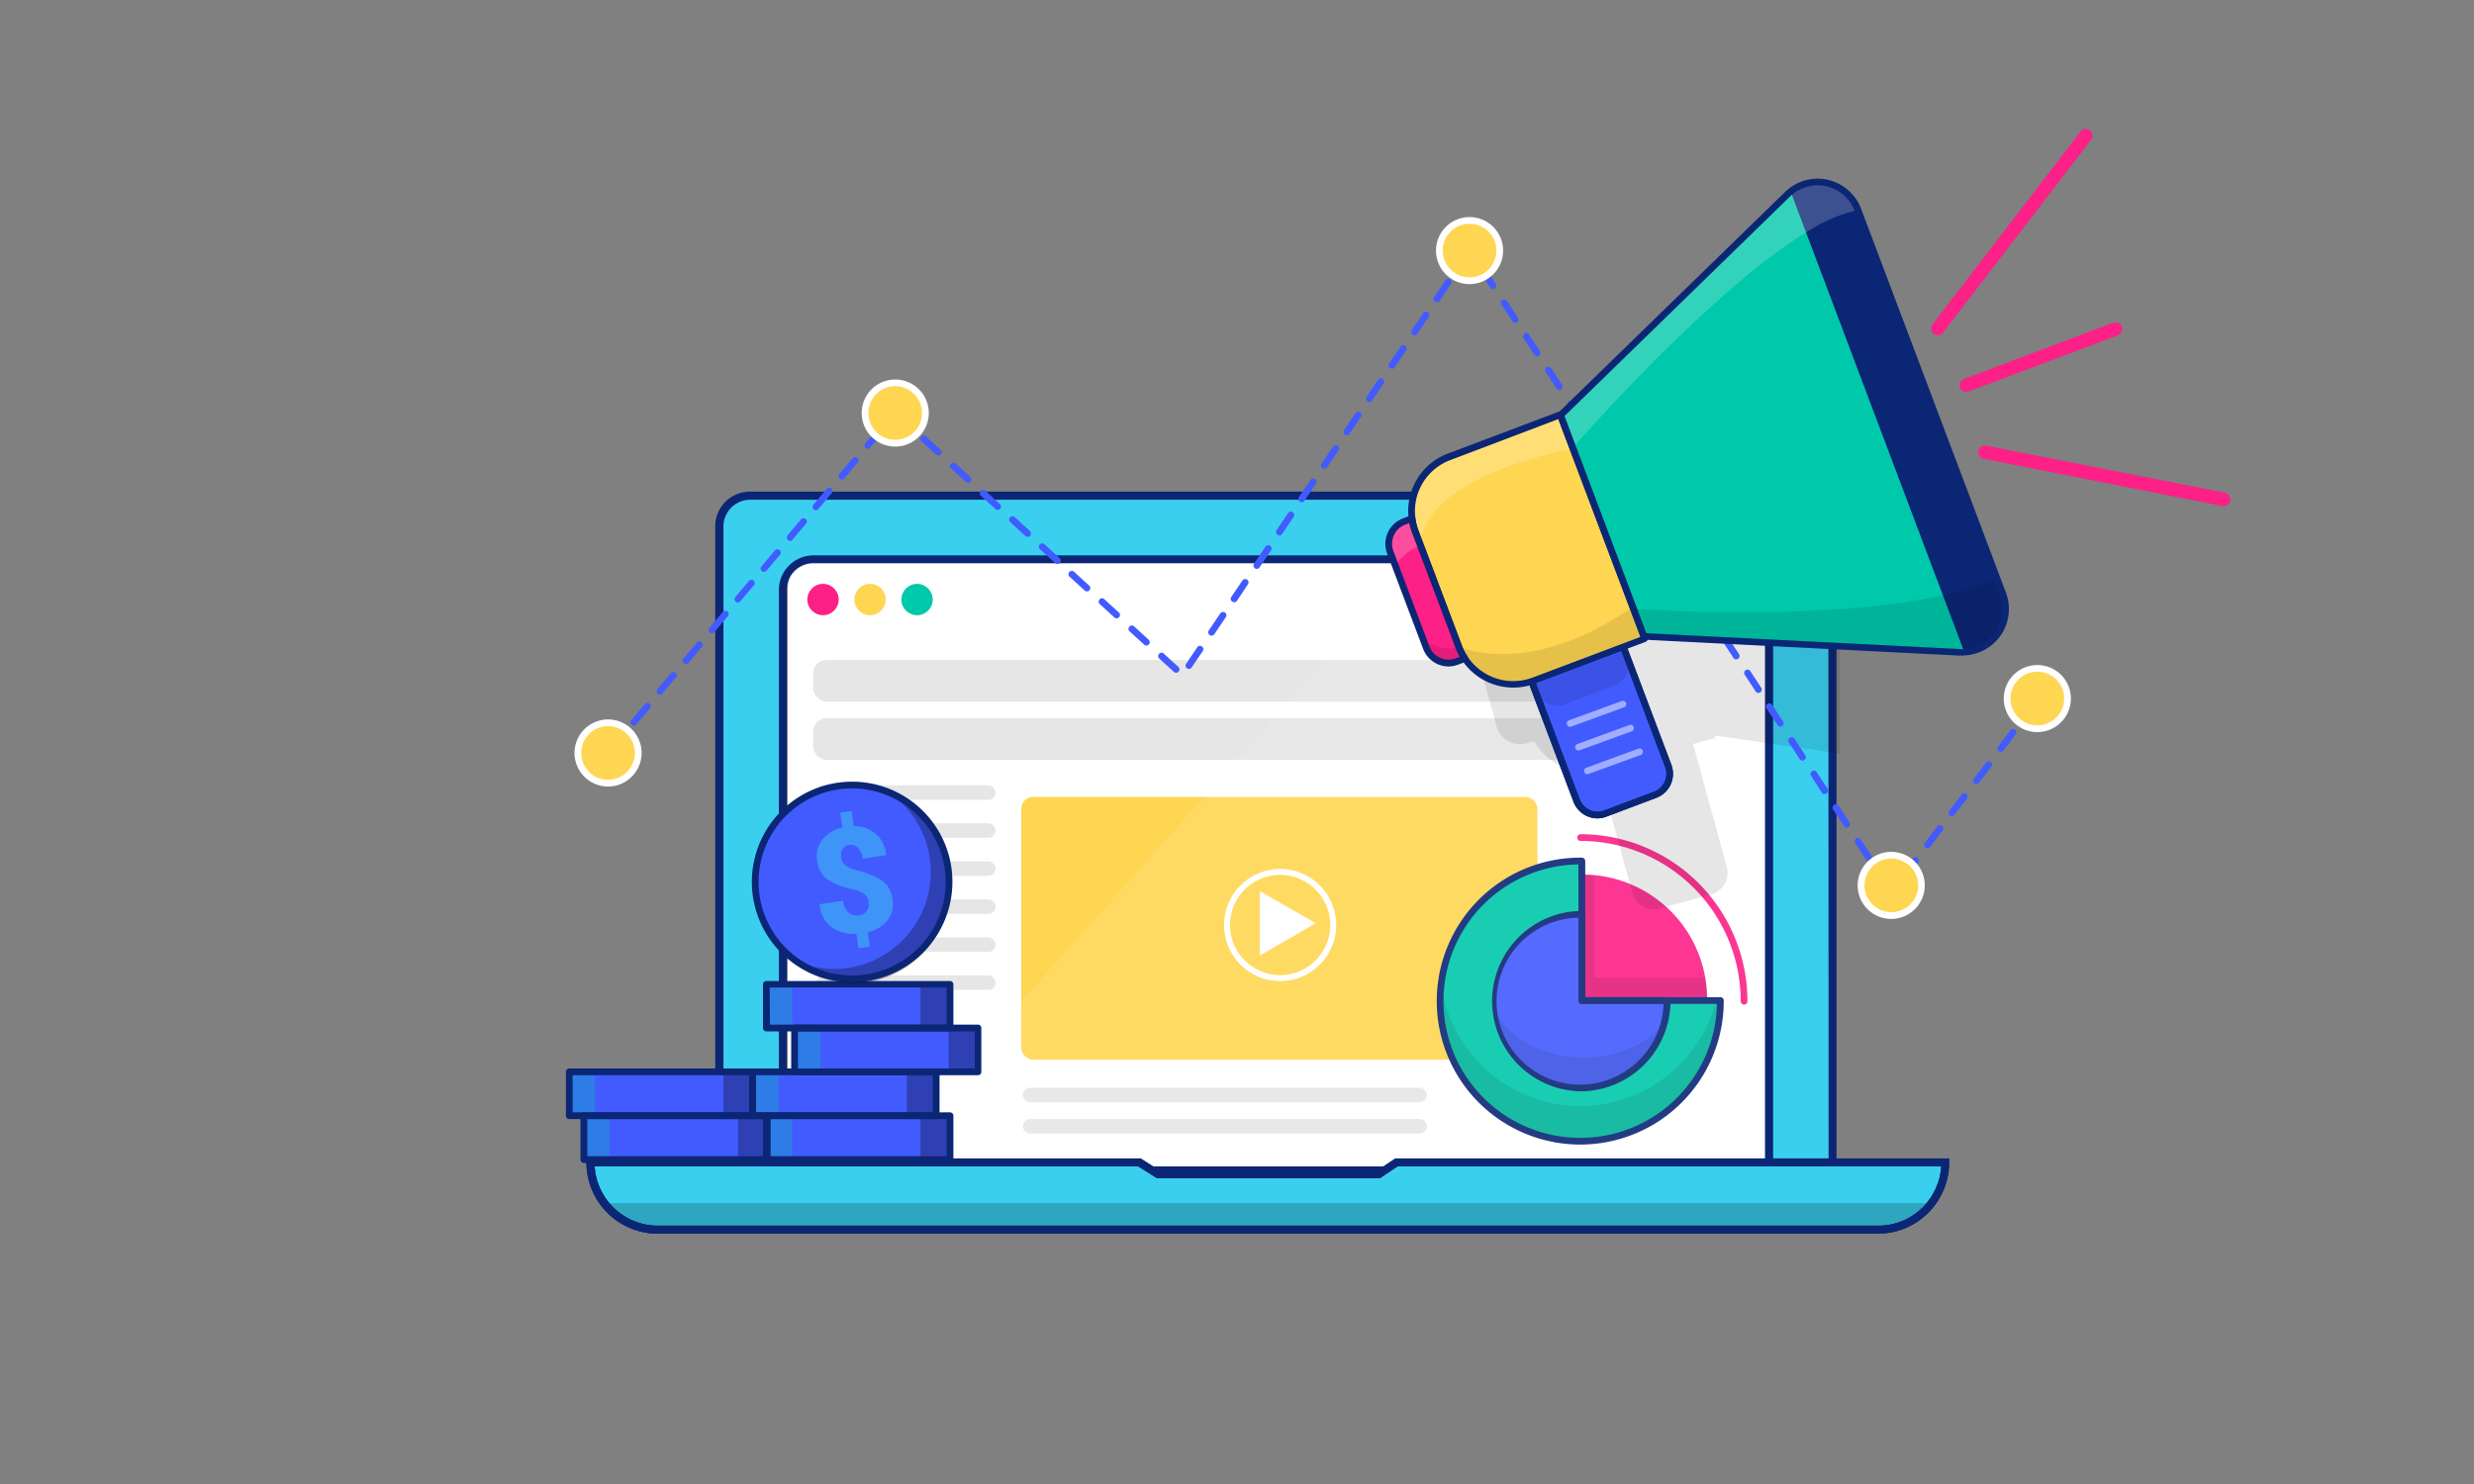 <svg xmlns="http://www.w3.org/2000/svg" viewBox="0 0 500 300"><rect x="0" y="0" width="500" height="300" fill="#808080" stroke="none"/><defs><style>.cls-1{fill:#fff;}.cls-2{fill:#00c8aa;}.cls-3{fill:#ffd652;}.cls-4{fill:#fd2087;}.cls-5{opacity:0.1;}.cls-6{fill:#425bff;}.cls-7{fill:#0b2674;}.cls-8{fill:#3acfef;}.cls-9{opacity:0.2;}.cls-10{opacity:0.3;}.cls-11{opacity:0.5;}</style></defs><title>screens for translators</title><g id="Layer_15" data-name="Layer 15"><rect class="cls-1" x="159.2" y="113.28" width="198.72" height="129.93" rx="5.42" ry="5.42"/><rect class="cls-1" x="163.39" y="130.71" width="190.33" height="107.75" rx="2.71" ry="2.71"/><circle class="cls-2" cx="185.34" cy="121.2" r="3.17"/><circle class="cls-3" cx="175.84" cy="121.2" r="3.17"/><circle class="cls-4" cx="166.33" cy="121.2" r="3.17"/><g class="cls-5"><rect x="164.33" y="145.19" width="152.51" height="8.42" rx="2.71" ry="2.71"/></g><g class="cls-5"><rect x="164.33" y="133.43" width="152.51" height="8.42" rx="2.71" ry="2.71"/></g><g class="cls-5"><rect x="165.01" y="158.76" width="36.2" height="2.93" rx="1.46" ry="1.46"/></g><g class="cls-5"><rect x="165.01" y="166.44" width="36.2" height="2.93" rx="1.46" ry="1.46"/></g><g class="cls-5"><rect x="165.01" y="174.13" width="36.2" height="2.93" rx="1.46" ry="1.46"/></g><g class="cls-5"><rect x="165.01" y="181.81" width="36.2" height="2.93" rx="1.46" ry="1.46"/></g><g class="cls-5"><rect x="165.01" y="189.5" width="36.2" height="2.93" rx="1.46" ry="1.46"/></g><g class="cls-5"><rect x="165.01" y="197.18" width="36.2" height="2.93" rx="1.46" ry="1.46"/></g><g class="cls-5"><rect x="206.7" y="219.89" width="81.69" height="2.93" rx="1.46" ry="1.46"/></g><g class="cls-5"><rect x="206.7" y="226.22" width="81.69" height="2.93" rx="1.46" ry="1.46"/></g><rect class="cls-3" x="206.4" y="161.1" width="104.32" height="53.14" rx="2.39" ry="2.39"/><polygon class="cls-1" points="267.1 186.66 254.02 179.11 254.02 194.21 267.1 186.66"/><path class="cls-3" d="M253.42,195.25V178.07l14.88,8.59Zm1.2-15.1v13l11.29-6.52Z"/><path class="cls-1" d="M258.72,198.33A11.33,11.33,0,1,1,270.05,187,11.34,11.34,0,0,1,258.72,198.33Zm0-21.47A10.13,10.13,0,1,0,268.85,187,10.15,10.15,0,0,0,258.72,176.86Z"/><path class="cls-4" d="M345,202a25.16,25.16,0,0,1-14.24,22.67h0a25.18,25.18,0,1,1-10.92-47.87,24,24,0,0,1,2.43.12,25.17,25.17,0,0,1,22.36,20.71A24.29,24.29,0,0,1,345,202Z"/><g class="cls-5"><path d="M345,202a25.16,25.16,0,0,1-14.24,22.67h0a27.91,27.91,0,0,1-8.81,1.41A28.3,28.3,0,0,1,295.15,207a25.16,25.16,0,0,1,24.67-30.16,24,24,0,0,1,2.43.12v20.71h22.36A24.29,24.29,0,0,1,345,202Z"/></g><path class="cls-4" d="M352.48,203.09a.68.68,0,0,1-.68-.68A32.4,32.4,0,0,0,319.44,170a.68.68,0,0,1,0-1.36,33.76,33.76,0,0,1,33.72,33.72A.68.68,0,0,1,352.48,203.09Z"/><path class="cls-2" d="M347.69,202.26v.12a28.32,28.32,0,1,1-28.32-28.32h.33v28.19Z"/><path class="cls-6" d="M336.93,202.26v.12a17.56,17.56,0,1,1-17.56-17.56h.33v17.43Z"/><g class="cls-5"><path d="M336.39,206.74a17.56,17.56,0,0,1-34.5-2.83c2.71,5.75,9.82,9.85,18.16,9.85C326.94,213.75,333,211,336.39,206.74Z"/></g><path class="cls-7" d="M319.37,220.62a18.24,18.24,0,0,1,0-36.47h.37a.68.68,0,0,1,.64.68v16.75h16.55a.68.68,0,0,1,.68.68v.12A18.26,18.26,0,0,1,319.37,220.62ZM319,185.51a16.88,16.88,0,1,0,17.21,17.43H319.7a.68.68,0,0,1-.68-.68Z"/><g class="cls-5"><path d="M347.7,202.27v.12a28.32,28.32,0,0,1-56.65,0,28,28,0,0,1,.23-3.55,28.32,28.32,0,0,0,55.53,3.43Z"/></g><path class="cls-7" d="M319.37,231.38a29,29,0,0,1,0-58h.37a.68.68,0,0,1,.64.68v27.52h27.31a.68.68,0,0,1,.68.68v.12A29,29,0,0,1,319.37,231.38ZM319,174.75a27.64,27.64,0,1,0,28,28.2H319.7a.68.68,0,0,1-.68-.68Z"/><g class="cls-5"><polygon class="cls-1" points="173.35 239.43 363.13 241.73 363.13 104.07 293.88 104.63 173.35 239.43"/></g><path class="cls-8" d="M370.36,106.39v129a6.2,6.2,0,0,1-6.2,6.2h-.46a6.2,6.2,0,0,1-6.2-6.2V119.25a6.2,6.2,0,0,0-6.2-6.2H164.41a6.2,6.2,0,0,0-6.2,6.2V235.43a6.2,6.2,0,0,1-6.2,6.2h-.46a6.2,6.2,0,0,1-6.2-6.2v-129a6.2,6.2,0,0,1,6.2-6.2H364.17A6.2,6.2,0,0,1,370.36,106.39Z"/><path class="cls-7" d="M358.31,235.42V119.25a6.32,6.32,0,0,0-.21-1.65,4.6,4.6,0,0,0-.29-.93h0a7.79,7.79,0,0,0-.49-1,6.88,6.88,0,0,0-1.48-1.74h0a7,7,0,0,0-4.51-1.66H164.41a7,7,0,0,0-7,7V235.42a2.06,2.06,0,0,1,0,.37H159a2.12,2.12,0,0,0,0-.37V119.25a5,5,0,0,1,.17-1.34,5.38,5.38,0,0,1,5.22-4.05H351.31a5.38,5.38,0,0,1,4.74,2.83,4.93,4.93,0,0,1,.32.69,5.36,5.36,0,0,1,.34,1.88V235h.81v.43a2.06,2.06,0,0,0,0,.37h.8A2.06,2.06,0,0,1,358.31,235.42Zm12.63-130.77a7,7,0,0,0-6.77-5.26H151.55a7,7,0,0,0-7,7v129a2.12,2.12,0,0,0,0,.37,7,7,0,0,0,7,6.64H152a7,7,0,0,0,7-6.64,2.12,2.12,0,0,0,0-.37V119.25a5,5,0,0,1,.17-1.34,5.38,5.38,0,0,1,5.22-4.05H351.31a5.38,5.38,0,0,1,4.74,2.83,4.93,4.93,0,0,1,.32.69,5.36,5.36,0,0,1,.34,1.88V235.42a2.14,2.14,0,0,0,0,.37,6.76,6.76,0,0,0,1.17,3.52h0a7,7,0,0,0,2.7,2.37,6.81,6.81,0,0,0,3.11.74h.47a7,7,0,0,0,7-6.64,2.12,2.12,0,0,0,0-.37v-129A6.52,6.52,0,0,0,370.94,104.65Zm-1.38,130.77a2.06,2.06,0,0,1,0,.37,5.39,5.39,0,0,1-5.37,5h-.47a4.83,4.83,0,0,1-.57,0,5.38,5.38,0,0,1-4.8-5,2.06,2.06,0,0,1,0-.37V119.25a6.32,6.32,0,0,0-.21-1.65,4.6,4.6,0,0,0-.29-.93h0a7.79,7.79,0,0,0-.49-1,6.88,6.88,0,0,0-1.48-1.74h0a7,7,0,0,0-4.51-1.66H164.41a7,7,0,0,0-7,7V235.42a2.06,2.06,0,0,1,0,.37,5.38,5.38,0,0,1-5.37,5h-.46a5.39,5.39,0,0,1-5.37-5,2.06,2.06,0,0,1,0-.37v-129a5.41,5.41,0,0,1,5.39-5.39H364.17a5.38,5.38,0,0,1,5.35,4.8,3.51,3.51,0,0,1,0,.59Zm-11.26,0V119.25a6.32,6.32,0,0,0-.21-1.65,4.6,4.6,0,0,0-.29-.93h0a7.79,7.79,0,0,0-.49-1,6.88,6.88,0,0,0-1.48-1.74h0a7,7,0,0,0-4.51-1.66H164.41a7,7,0,0,0-7,7V235.42a2.06,2.06,0,0,1,0,.37H159a2.12,2.12,0,0,0,0-.37V119.25a5,5,0,0,1,.17-1.34,5.38,5.38,0,0,1,5.22-4.05H351.31a5.38,5.38,0,0,1,4.74,2.83,4.93,4.93,0,0,1,.32.69,5.36,5.36,0,0,1,.34,1.88V235h.81v.43a2.06,2.06,0,0,0,0,.37h.8A2.06,2.06,0,0,1,358.31,235.42Z"/><rect class="cls-7" x="193.84" y="235.8" width="112.11" height="7.97"/><path class="cls-8" d="M379.54,248.6H132.94A13.61,13.61,0,0,1,119.34,235H230.29l3.77,2.38h44.58L282.2,235H393.14A13.61,13.61,0,0,1,379.54,248.6Z"/><path class="cls-7" d="M357.51,235.42V235h-.81v-.81h-3V235H282.2l-1.2.8-2.37,1.57H234.05l-2.5-1.57-1.27-.8H159v.43a2.12,2.12,0,0,1,0,.37h71.06l3.77,2.38h45.05l3.57-2.38h75.09A2.06,2.06,0,0,1,357.51,235.42ZM282,234.19l-2.4,1.61-1.16.78H234.28l-1.22-.78-2.54-1.61h-112V235a14.42,14.42,0,0,0,14.41,14.4h246.6a14.42,14.42,0,0,0,14.4-14.4v-.81Zm107.4,9a12.76,12.76,0,0,1-9.8,4.59H132.95a12.82,12.82,0,0,1-12.77-12H230.06l3.77,2.38h45.05l3.57-2.38H392.32A12.77,12.77,0,0,1,389.35,243.21Zm-31.84-7.79V235h-.81v-.81h-3V235H282.2l-1.2.8-2.37,1.57H234.05l-2.5-1.57-1.27-.8H159v.43a2.12,2.12,0,0,1,0,.37h71.06l3.77,2.38h45.05l3.57-2.38h75.09A2.06,2.06,0,0,1,357.51,235.42Z"/><g class="cls-9"><path d="M391.32,243.21c-.59,0-1.3.29-2.15,1.64-2.45,3.93-5.85,3.48-9.58,3.48H133.82c-5,0-9.41,0-11.75-5.13Z"/></g><path class="cls-7" d="M357.51,235.42V235h-.81v-.81h-3V235H282.2l-1.2.8-2.37,1.57H234.05l-2.5-1.57-1.27-.8H159v.43a2.12,2.12,0,0,1,0,.37h71.06l3.77,2.38h45.05l3.57-2.38h75.09A2.06,2.06,0,0,1,357.51,235.42ZM282,234.19l-2.4,1.61-1.16.78H234.28l-1.22-.78-2.54-1.61h-112V235a14.42,14.42,0,0,0,14.41,14.4h246.6a14.42,14.42,0,0,0,14.4-14.4v-.81Zm107.4,9a12.76,12.76,0,0,1-9.8,4.59H132.95a12.82,12.82,0,0,1-12.77-12H230.06l3.77,2.38h45.05l3.57-2.38H392.32A12.77,12.77,0,0,1,389.35,243.21Zm-31.84-7.79V235h-.81v-.81h-3V235H282.2l-1.2.8-2.37,1.57H234.05l-2.5-1.57-1.27-.8H159v.43a2.12,2.12,0,0,1,0,.37h71.06l3.77,2.38h45.05l3.57-2.38h75.09A2.06,2.06,0,0,1,357.51,235.42Z"/><g class="cls-5"><path d="M371.86,74.33v78l-1-.14-1-.15-8-1.15-6-.85-.49-.08-.5-.07-1-.15-3.7-.53-3.68-.53.14.5-4.46,1.23.58,2.12L349,175.24a4.53,4.53,0,0,1-3.16,5.56l-10.39,2.86a4.54,4.54,0,0,1-5.55-3.16l-.05-.19-1.08-3.93-1.89-6.89-1.08-3.95-1.9-6.89-.24-.88-.58-2.13a11.77,11.77,0,0,1-13-5.8l-1.64.45a4.84,4.84,0,0,1-5.59-2.45,4.23,4.23,0,0,1-.37-.92l-.38-1.41-.43-1.6-1.9-6.89-1.08-3.93-.91-3.31-.75-2.71a4,4,0,0,1-.15-.87,4.82,4.82,0,0,1,3.53-5.07l1.65-.46a11.75,11.75,0,0,1,8.63-11.76l15.84-4.35,7.3-2,0,.11,3.74-3,11.19-9,4.29-3.47.79-.64.79-.64.11-.08L361.88,80l7.93-6.41.91-.73.85-.69A8.1,8.1,0,0,1,371.86,74.33Z"/></g><rect class="cls-6" x="154.88" y="198.95" width="37.07" height="8.87"/><g class="cls-10"><rect class="cls-2" x="154.88" y="198.95" width="5.22" height="8.87"/></g><g class="cls-10"><rect x="186.03" y="198.95" width="5.92" height="8.87"/></g><rect class="cls-6" x="160.58" y="207.82" width="37.07" height="8.87"/><g class="cls-10"><rect class="cls-2" x="160.58" y="207.82" width="5.22" height="8.87"/></g><g class="cls-10"><rect x="191.73" y="207.82" width="5.92" height="8.87"/></g><rect class="cls-6" x="152.13" y="216.69" width="37.07" height="8.87"/><g class="cls-10"><rect class="cls-2" x="152.13" y="216.69" width="5.22" height="8.87"/></g><g class="cls-10"><rect x="183.27" y="216.69" width="5.92" height="8.87"/></g><rect class="cls-6" x="154.88" y="225.55" width="37.07" height="8.87"/><g class="cls-10"><rect class="cls-2" x="154.88" y="225.55" width="5.22" height="8.87"/></g><g class="cls-10"><rect x="186.03" y="225.55" width="5.92" height="8.87"/></g><rect class="cls-6" x="118.01" y="225.55" width="37.07" height="8.87"/><g class="cls-10"><rect class="cls-2" x="118.01" y="225.55" width="5.22" height="8.87"/></g><g class="cls-10"><rect x="149.16" y="225.55" width="5.92" height="8.87"/></g><rect class="cls-6" x="115.05" y="216.69" width="37.07" height="8.87"/><g class="cls-10"><rect class="cls-2" x="115.05" y="216.69" width="5.22" height="8.87"/></g><g class="cls-10"><rect x="146.2" y="216.69" width="5.92" height="8.87"/></g><path class="cls-7" d="M192,208.5H154.88a.68.68,0,0,1-.68-.68V199a.68.68,0,0,1,.68-.68H192a.68.68,0,0,1,.68.68v8.87A.68.68,0,0,1,192,208.5Zm-36.4-1.36h35.72v-7.51H155.56Z"/><path class="cls-7" d="M197.65,217.36H160.58a.68.68,0,0,1-.68-.68v-8.87a.68.68,0,0,1,.68-.68h37.07a.68.68,0,0,1,.68.68v8.87A.68.68,0,0,1,197.65,217.36ZM161.26,216H197V208.5H161.26Z"/><path class="cls-7" d="M189.2,226.23H152.13a.68.68,0,0,1-.68-.68v-8.87a.68.68,0,0,1,.68-.68H189.2a.68.68,0,0,1,.68.68v8.87A.68.68,0,0,1,189.2,226.23Zm-36.4-1.36h35.72v-7.51H152.8Z"/><path class="cls-7" d="M192,235.1H154.88a.68.68,0,0,1-.68-.68v-8.87a.68.68,0,0,1,.68-.68H192a.68.68,0,0,1,.68.68v8.87A.68.68,0,0,1,192,235.1Zm-36.4-1.36h35.72v-7.51H155.56Z"/><path class="cls-7" d="M155.09,235.1H118a.68.68,0,0,1-.68-.68v-8.87a.68.68,0,0,1,.68-.68h37.07a.68.68,0,0,1,.68.68v8.87A.68.68,0,0,1,155.09,235.1Zm-36.4-1.36h35.72v-7.51H118.69Z"/><path class="cls-7" d="M152.13,226.23H115.05a.68.68,0,0,1-.68-.68v-8.87a.68.68,0,0,1,.68-.68h37.07a.68.68,0,0,1,.68.68v8.87A.68.68,0,0,1,152.13,226.23Zm-36.4-1.36h35.72v-7.51H115.73Z"/><circle class="cls-6" cx="172.23" cy="178.29" r="19.59" transform="translate(-24.27 27.16) rotate(-8.43)"/><g class="cls-10"><path d="M191.72,176.24a19.59,19.59,0,0,1-33,17A19.58,19.58,0,0,0,181.91,162,19.54,19.54,0,0,1,191.72,176.24Z"/></g><path class="cls-7" d="M172.18,198.56a20.27,20.27,0,1,1,20.09-23.24h0a20.29,20.29,0,0,1-17.08,23A20.59,20.59,0,0,1,172.18,198.56Zm.06-39.18a18.91,18.91,0,1,0,18.69,16.14A19,19,0,0,0,172.24,159.38Z"/><g class="cls-11"><path class="cls-8" d="M175.58,182.48a2.61,2.61,0,0,0-.81-1.68,5.57,5.57,0,0,0-2.12-.94,17.12,17.12,0,0,1-5.33-2,5.24,5.24,0,0,1-2.15-3.84,5.36,5.36,0,0,1,1-4.24,7.12,7.12,0,0,1,4.09-2.48l-.45-3,2.28-.34.46,3.08a6.22,6.22,0,0,1,6.53,5.76l0,.08-4.75.7a3.79,3.79,0,0,0-.95-2.24,2,2,0,0,0-1.72-.53,1.8,1.8,0,0,0-1.41.85,2.58,2.58,0,0,0-.25,1.68,2.42,2.42,0,0,0,.76,1.53,5.61,5.61,0,0,0,2.14,1,18.18,18.18,0,0,1,5.31,2.11,5.22,5.22,0,0,1,2.16,3.81,5.39,5.39,0,0,1-1,4.25,7,7,0,0,1-4,2.42l.43,2.88-2.28.34-.43-2.9a7.87,7.87,0,0,1-4.91-1.26,6.2,6.2,0,0,1-2.51-4.64l0-.09,4.72-.7a3.58,3.58,0,0,0,1.15,2.45,2.73,2.73,0,0,0,2.12.48,2,2,0,0,0,1.47-.83A2.33,2.33,0,0,0,175.58,182.48Z"/></g><path class="cls-6" d="M382.17,180.91a.68.68,0,0,1-.57-.31l-2.23-3.4a.68.68,0,1,1,1.13-.75l2.23,3.4a.68.68,0,0,1-.57,1.05Zm2.46-3a.68.68,0,0,1-.54-1.09l2.47-3.24a.68.68,0,1,1,1.08.82l-2.47,3.24A.68.68,0,0,1,384.63,177.91Zm-6.92-3.8a.68.68,0,0,1-.57-.31l-2.23-3.4a.68.68,0,0,1,1.13-.75l2.23,3.4a.68.68,0,0,1-.57,1.05Zm11.86-2.67a.68.68,0,0,1-.54-1.09l2.47-3.24a.68.68,0,1,1,1.08.82l-2.47,3.24A.68.68,0,0,1,389.56,171.44Zm-16.32-4.13a.68.68,0,0,1-.57-.31l-2.23-3.4a.68.68,0,0,1,1.13-.75l2.23,3.4a.68.68,0,0,1-.57,1.05ZM394.49,165a.68.68,0,0,1-.54-1.09l2.47-3.24a.68.68,0,1,1,1.08.82L395,164.7A.68.68,0,0,1,394.49,165Zm-25.73-4.46a.68.68,0,0,1-.57-.31L366,156.8a.68.68,0,0,1,1.13-.75l2.23,3.4a.68.68,0,0,1-.57,1.05Zm30.66-2a.68.68,0,0,1-.54-1.09l2.47-3.24a.68.68,0,1,1,1.08.82L400,158.22A.68.68,0,0,1,399.42,158.49Zm-35.12-4.78a.68.68,0,0,1-.57-.31l-2.23-3.4a.68.68,0,0,1,1.13-.75l2.23,3.4a.68.68,0,0,1-.57,1.05Zm-241.4-.82a.68.68,0,0,1-.52-1.12l2.63-3.11a.68.68,0,1,1,1,.88l-2.62,3.11A.68.68,0,0,1,122.89,152.89ZM404.35,152a.68.68,0,0,1-.54-1.09l2.47-3.24a.68.68,0,1,1,1.08.82l-2.47,3.24A.68.68,0,0,1,404.35,152Zm-44.53-5.11a.68.68,0,0,1-.57-.31L357,143.2a.68.68,0,0,1,1.13-.75l2.23,3.4a.68.68,0,0,1-.57,1.05Zm-231.68-.23a.68.68,0,0,1-.52-1.12l2.62-3.11a.68.68,0,1,1,1,.88l-2.62,3.11A.68.68,0,0,1,128.14,146.67Zm281.14-1.13a.68.68,0,0,1-.54-1.09l2.47-3.24a.68.68,0,1,1,1.08.82l-2.47,3.24A.68.68,0,0,1,409.28,145.55Zm-275.89-5.09a.68.68,0,0,1-.52-1.12l2.63-3.11a.68.68,0,1,1,1,.88l-2.63,3.11A.68.68,0,0,1,133.39,140.46Zm222-.35a.68.68,0,0,1-.57-.31l-2.23-3.4a.68.68,0,0,1,1.13-.75l2.23,3.4a.68.68,0,0,1-.57,1.05ZM237.7,136a.67.67,0,0,1-.46-.18l-3-2.74a.68.68,0,0,1,.91-1l3,2.74a.68.68,0,0,1-.46,1.18Zm2.59-.77a.68.68,0,0,1-.56-1.06L242,130.8a.68.68,0,0,1,1.12.76l-2.28,3.37A.68.68,0,0,1,240.28,135.23Zm-101.64-1a.68.68,0,0,1-.52-1.12l2.63-3.11a.68.68,0,1,1,1,.88L139.16,134A.68.68,0,0,1,138.64,134.24Zm212.25-.93a.68.68,0,0,1-.57-.31l-2.23-3.4a.68.68,0,1,1,1.13-.75l2.23,3.4a.68.68,0,0,1-.57,1.05Zm-119.2-2.8a.68.68,0,0,1-.46-.18l-3-2.74a.68.68,0,0,1,.91-1l3,2.74a.68.68,0,0,1-.46,1.18Zm13.16-2a.68.68,0,0,1-.56-1.06l2.28-3.37a.68.68,0,1,1,1.12.76l-2.28,3.37A.68.68,0,0,1,244.84,128.49ZM143.89,128a.68.68,0,0,1-.52-1.12L146,123.8a.68.68,0,1,1,1,.88l-2.62,3.11A.68.68,0,0,1,143.89,128Zm202.53-1.52a.68.68,0,0,1-.57-.31l-2.23-3.4a.68.68,0,1,1,1.13-.75l2.23,3.4a.68.68,0,0,1-.57,1.05ZM225.68,125a.68.68,0,0,1-.46-.18l-3-2.74a.68.68,0,0,1,.91-1l3,2.74a.68.68,0,0,1-.46,1.18Zm-76.53-3.21a.68.68,0,0,1-.52-1.12l2.63-3.11a.68.68,0,1,1,1,.88l-2.63,3.11A.68.68,0,0,1,149.14,121.81Zm100.26-.06a.67.67,0,0,1-.38-.12.68.68,0,0,1-.18-.94l2.28-3.37a.68.68,0,0,1,1.12.76L250,121.45A.68.68,0,0,1,249.4,121.75Zm92.55-2a.68.68,0,0,1-.57-.31l-2.23-3.4a.68.68,0,1,1,1.13-.75l2.23,3.4a.68.68,0,0,1-.57,1.05Zm-122.28-.17a.68.68,0,0,1-.46-.18l-3-2.74a.68.68,0,1,1,.91-1l3,2.74a.68.68,0,0,1-.46,1.18Zm-65.27-3.94a.68.68,0,0,1-.52-1.12l2.63-3.11a.68.68,0,1,1,1,.88l-2.62,3.11A.68.68,0,0,1,154.39,115.59ZM254,115a.67.67,0,0,1-.38-.12.68.68,0,0,1-.18-.94l2.28-3.37a.68.68,0,1,1,1.12.76l-2.28,3.37A.68.68,0,0,1,254,115Zm-40.3-1a.68.68,0,0,1-.46-.18l-3-2.74a.68.68,0,1,1,.91-1l3,2.74a.68.68,0,0,1-.46,1.18Zm123.82-1.14a.68.68,0,0,1-.57-.31l-2.23-3.4a.68.68,0,1,1,1.13-.75l2.23,3.4a.68.68,0,0,1-.57,1.05Zm-177.83-3.53a.68.68,0,0,1-.52-1.12l2.63-3.11a.68.68,0,1,1,1,.88l-2.62,3.11A.68.68,0,0,1,159.65,109.38Zm48-.81a.67.67,0,0,1-.46-.18l-3-2.74a.68.68,0,1,1,.91-1l3,2.74a.68.68,0,0,1-.46,1.18Zm50.87-.3a.68.68,0,0,1-.56-1.06l2.28-3.37a.68.68,0,1,1,1.12.76L259.08,108A.68.68,0,0,1,258.52,108.27Zm74.5-2.16a.68.68,0,0,1-.57-.31l-2.23-3.4a.68.68,0,1,1,1.13-.75l2.23,3.4a.68.68,0,0,1-.57,1.05ZM164.9,103.16a.68.68,0,0,1-.52-1.12L167,98.94a.68.68,0,1,1,1,.88l-2.63,3.11A.68.68,0,0,1,164.9,103.16Zm36.74-.08a.68.68,0,0,1-.46-.18l-3-2.74a.68.68,0,0,1,.91-1l3,2.74a.68.68,0,0,1-.46,1.18Zm61.44-1.55a.68.68,0,0,1-.56-1.06l2.28-3.37a.68.68,0,1,1,1.12.76l-2.28,3.37A.68.68,0,0,1,263.08,101.53Zm65.47-2.22A.68.68,0,0,1,328,99l-2.23-3.4a.68.68,0,1,1,1.13-.75l2.23,3.4a.68.68,0,0,1-.57,1.05ZM195.63,97.59a.68.68,0,0,1-.46-.18l-3-2.74a.68.68,0,0,1,.91-1l3,2.74a.68.68,0,0,1-.46,1.18Zm-25.48-.65a.68.68,0,0,1-.52-1.12l2.63-3.11a.68.68,0,1,1,1,.88l-2.62,3.11A.68.68,0,0,1,170.15,96.94Zm97.49-2.16a.67.67,0,0,1-.38-.12.68.68,0,0,1-.18-.94l2.28-3.37a.68.68,0,1,1,1.12.76l-2.28,3.37A.68.68,0,0,1,267.63,94.79Zm56.44-2.28a.68.68,0,0,1-.57-.31l-2.23-3.4a.68.68,0,1,1,1.13-.75l2.23,3.4a.68.68,0,0,1-.57,1.05Zm-134.45-.4a.68.68,0,0,1-.46-.18l-3-2.74a.68.68,0,0,1,.91-1l3,2.74a.68.68,0,0,1-.46,1.18ZM175.4,90.73a.68.68,0,0,1-.52-1.12l2.63-3.11a.68.68,0,1,1,1,.88l-2.62,3.11A.68.68,0,0,1,175.4,90.73ZM272.19,88a.68.68,0,0,1-.56-1.06l2.28-3.37a.68.68,0,1,1,1.12.76l-2.28,3.37A.68.68,0,0,1,272.19,88Zm-88.58-1.43a.68.68,0,0,1-.46-.18l-2.2-2a.68.68,0,0,1-.83-1l.29-.34a.68.68,0,0,1,1-.06l2.68,2.44a.68.68,0,0,1-.46,1.18Zm136-.91a.68.68,0,0,1-.57-.31L316.8,82a.68.68,0,0,1,1.13-.75l2.23,3.4a.68.68,0,0,1-.57,1.05Zm-42.85-4.4a.68.68,0,0,1-.56-1.06l2.28-3.37a.68.68,0,1,1,1.12.76L277.31,81A.68.68,0,0,1,276.75,81.31Zm38.39-2.4a.68.68,0,0,1-.57-.31l-2.23-3.4a.68.68,0,0,1,1.13-.75l2.23,3.4a.68.68,0,0,1-.57,1.05Zm-33.83-4.34a.68.68,0,0,1-.56-1.06L283,70.14a.68.68,0,1,1,1.12.76l-2.28,3.37A.68.68,0,0,1,281.31,74.57Zm29.36-2.46a.68.68,0,0,1-.57-.31l-2.23-3.4a.68.68,0,0,1,1.13-.75l2.23,3.4a.68.68,0,0,1-.57,1.05Zm-24.8-4.28a.67.67,0,0,1-.38-.12.68.68,0,0,1-.18-.94l2.28-3.37a.68.68,0,1,1,1.12.76l-2.28,3.37A.68.68,0,0,1,285.87,67.83Zm20.33-2.52a.68.68,0,0,1-.57-.31l-2.23-3.4a.68.68,0,0,1,1.13-.75l2.23,3.4a.68.68,0,0,1-.19.94A.67.67,0,0,1,306.2,65.31Zm-15.77-4.22A.67.67,0,0,1,290,61a.68.68,0,0,1-.18-.94l2.28-3.37a.68.68,0,1,1,1.12.76L291,60.79A.68.68,0,0,1,290.43,61.09Zm11.3-2.58a.68.68,0,0,1-.57-.31l-2.23-3.4a.68.68,0,0,1,1.13-.75l2.23,3.4a.68.68,0,0,1-.57,1.05ZM295,54.35a.67.67,0,0,1-.38-.12.68.68,0,0,1-.18-.94l2-3A.68.68,0,0,1,297,50h0a.68.68,0,0,1,.56.31l.24.37a.68.68,0,0,1-.19.94.67.67,0,0,1-.5.1L295.55,54A.68.68,0,0,1,295,54.35Z"/><circle class="cls-3" cx="382.25" cy="178.99" r="6.1"/><path class="cls-1" d="M382.25,185.77A6.78,6.78,0,1,1,389,179,6.79,6.79,0,0,1,382.25,185.77Zm0-12.21a5.42,5.42,0,1,0,5.42,5.42A5.43,5.43,0,0,0,382.25,173.57Z"/><circle class="cls-3" cx="411.75" cy="141.21" r="6.1"/><path class="cls-1" d="M411.75,148a6.78,6.78,0,1,1,6.78-6.78A6.79,6.79,0,0,1,411.75,148Zm0-12.21a5.42,5.42,0,1,0,5.42,5.42A5.43,5.43,0,0,0,411.75,135.79Z"/><circle class="cls-3" cx="122.89" cy="152.21" r="6.1"/><path class="cls-1" d="M122.89,159a6.78,6.78,0,1,1,6.78-6.78A6.79,6.79,0,0,1,122.89,159Zm0-12.21a5.42,5.42,0,1,0,5.42,5.42A5.43,5.43,0,0,0,122.89,146.79Z"/><circle class="cls-3" cx="180.93" cy="83.5" r="6.1"/><path class="cls-1" d="M180.93,90.28a6.78,6.78,0,1,1,6.78-6.78A6.79,6.79,0,0,1,180.93,90.28Zm0-12.21a5.42,5.42,0,1,0,5.42,5.42A5.43,5.43,0,0,0,180.93,78.07Z"/><circle class="cls-3" cx="297.02" cy="50.66" r="6.1"/><path class="cls-1" d="M297,57.44a6.78,6.78,0,1,1,6.78-6.78A6.79,6.79,0,0,1,297,57.44Zm0-12.21a5.42,5.42,0,1,0,5.42,5.42A5.43,5.43,0,0,0,297,45.24Z"/><rect class="cls-6" x="312.84" y="125.53" width="19.81" height="38.27" rx="4.52" ry="4.52" transform="translate(-30.29 123.25) rotate(-20.67)"/><path class="cls-7" d="M322.87,165.44a5.21,5.21,0,0,1-4.87-3.36l-10.32-27.35a5.2,5.2,0,0,1,3-6.7l10.08-3.8a5.2,5.2,0,0,1,6.7,3l10.32,27.35a5.2,5.2,0,0,1-3,6.7h0l-10.08,3.8A5.17,5.17,0,0,1,322.87,165.44Zm-.25-40.19a3.82,3.82,0,0,0-1.35.25l-10.08,3.8a3.85,3.85,0,0,0-2.24,4.95l10.32,27.35a3.85,3.85,0,0,0,4.95,2.24l10.08-3.8a3.85,3.85,0,0,0,2.24-4.95l-10.32-27.35A3.85,3.85,0,0,0,322.62,125.24Zm11.92,35.42h0Z"/><g class="cls-5"><rect x="309.28" y="129.56" width="19.81" height="11.33" rx="4.52" ry="4.52" transform="translate(-27.19 121.39) rotate(-20.67)"/></g><path class="cls-7" d="M322.87,165.44a5.21,5.21,0,0,1-4.87-3.36l-10.32-27.35a5.2,5.2,0,0,1,3-6.7l10.08-3.8a5.2,5.2,0,0,1,6.7,3l10.32,27.35a5.2,5.2,0,0,1-3,6.7h0l-10.08,3.8A5.17,5.17,0,0,1,322.87,165.44Zm-.25-40.19a3.82,3.82,0,0,0-1.35.25l-10.08,3.8a3.85,3.85,0,0,0-2.24,4.95l10.32,27.35a3.85,3.85,0,0,0,4.95,2.24l10.08-3.8a3.85,3.85,0,0,0,2.24-4.95l-10.32-27.35A3.85,3.85,0,0,0,322.62,125.24Zm11.92,35.42h0Z"/><path class="cls-4" d="M296,100.83l10.68,28.31-12.2,4.6a4.83,4.83,0,0,1-6.23-2.82L281,111.67a4.84,4.84,0,0,1,2.82-6.23Z"/><path class="cls-2" d="M375.49,42.45l29.28,77.61A8.71,8.71,0,0,1,397,131.84a6,6,0,0,1-.86,0l-63.93-3.23L315.38,83.95l45.87-44.66a6,6,0,0,1,.65-.57A8.71,8.71,0,0,1,375.49,42.45Z"/><path class="cls-7" d="M375.49,42.45l29.28,77.61A8.71,8.71,0,0,1,397,131.84L361.89,38.72A8.71,8.71,0,0,1,375.49,42.45Z"/><path class="cls-3" d="M315.34,83.85l17.07,45.25L310,137.58l-.43.15a11.75,11.75,0,0,1-13.48-4.59,11.41,11.41,0,0,1-1.26-2.42L286,107.48a11.44,11.44,0,0,1-.66-2.66,11.76,11.76,0,0,1,7.51-12.51Z"/><path class="cls-4" d="M391.63,67.78a1.36,1.36,0,0,1-1.08-2.18l30-39.1a1.36,1.36,0,0,1,2.15,1.65l-30,39.1A1.35,1.35,0,0,1,391.63,67.78Z"/><path class="cls-4" d="M449.4,102.3l-.26,0L400.8,92.73a1.36,1.36,0,0,1,.53-2.66l48.34,9.54a1.36,1.36,0,0,1-.26,2.69Z"/><path class="cls-4" d="M397.39,79.24a1.36,1.36,0,0,1-.48-2.63l30.14-11.37a1.36,1.36,0,0,1,1,2.54L397.87,79.15A1.36,1.36,0,0,1,397.39,79.24Z"/><g class="cls-9"><path class="cls-1" d="M375.49,42.45A32.17,32.17,0,0,0,365,47c-8.88,5.42-19.24,14.7-28,23.31-6.46,6.37-12.07,12.37-15.54,16.2-1.89,2.08-3.16,3.52-3.61,4l-.18.21-2.32.52-1.88.45C300.2,95,293.61,99.33,290.36,103c-3.61,4-3.14,7.19-3.14,7.19a.86.86,0,0,0-.15.06,11.24,11.24,0,0,0-5.1,4.1l-1-2.63a4.84,4.84,0,0,1,2.82-6.23l1.6-.6a11.76,11.76,0,0,1,7.51-12.51l22.44-8.47,0,.09,45.87-44.66a6,6,0,0,1,.65-.57A8.71,8.71,0,0,1,375.49,42.45Z"/></g><g class="cls-5"><path d="M403.57,116.89l1.2,3.17A8.71,8.71,0,0,1,397,131.84a6,6,0,0,1-.86,0l-63.93-3.23.19.49L310,137.58l-.43.15a11.75,11.75,0,0,1-13.48-4.59l-1.6.6a4.83,4.83,0,0,1-6.23-2.82l-.52-1.37c2.46,1.21,5.35,2.17,7.09,1.17a17.62,17.62,0,0,0,4.52,1.19c5.68.86,16.35.51,30.06-8.84l.76,0C336.66,123.53,383.27,126.16,403.57,116.89Z"/></g><path class="cls-7" d="M292.76,134.73a5.52,5.52,0,0,1-5.15-3.57l-7.27-19.26a5.52,5.52,0,0,1,3.21-7.11l1.6-.6a.68.68,0,0,1,.91.55,10.73,10.73,0,0,0,.62,2.5l8.77,23.24a10.74,10.74,0,0,0,1.18,2.27.68.68,0,0,1-.32,1l-1.6.6A5.53,5.53,0,0,1,292.76,134.73Zm-7.91-29-.82.31a4.16,4.16,0,0,0-2.42,5.36l7.27,19.26a4.15,4.15,0,0,0,5.36,2.42l.82-.31a12.18,12.18,0,0,1-.87-1.84l-8.77-23.24A12.27,12.27,0,0,1,284.85,105.76Z"/><path class="cls-7" d="M396.58,132.54l-.47,0-63.92-3.23a.68.68,0,0,1-.6-.44L314.74,84.19a.68.68,0,0,1,.16-.73L360.77,38.8a6.61,6.61,0,0,1,.71-.62,9.39,9.39,0,0,1,14.64,4l29.28,77.61a9.39,9.39,0,0,1-8.35,12.7ZM332.71,128l63.49,3.21a5.46,5.46,0,0,0,.78,0,8,8,0,0,0,7.16-10.87L374.85,42.69a8,8,0,0,0-12.54-3.44,5.38,5.38,0,0,0-.59.52L316.17,84.13Z"/><path class="cls-7" d="M305.83,139a12.45,12.45,0,0,1-10.33-5.5,12.15,12.15,0,0,1-1.33-2.56l-8.77-23.24a12.14,12.14,0,0,1-.69-2.81,12.38,12.38,0,0,1,7.95-13.22l22.44-8.47a.68.68,0,0,1,.87.4L333,128.87a.68.68,0,0,1-.4.87l-22.44,8.47-.47.17A12.31,12.31,0,0,1,305.83,139Zm9.11-54.28L293.14,93a11,11,0,0,0-7.08,11.78,10.71,10.71,0,0,0,.62,2.5l8.77,23.24a10.74,10.74,0,0,0,1.18,2.27,11.08,11.08,0,0,0,12.7,4.33l.38-.13,21.84-8.24Z"/><g class="cls-11"><path class="cls-1" d="M317.3,146.93a.68.68,0,0,1-.23-1.31l10.62-3.88a.68.68,0,1,1,.46,1.27l-10.62,3.88A.67.67,0,0,1,317.3,146.93Z"/></g><g class="cls-11"><path class="cls-1" d="M319,151.72a.68.68,0,0,1-.23-1.31l10.62-3.88a.68.68,0,0,1,.46,1.27l-10.62,3.88A.67.67,0,0,1,319,151.72Z"/></g><g class="cls-11"><path class="cls-1" d="M320.8,156.52a.68.68,0,0,1-.23-1.31l10.62-3.88a.68.68,0,0,1,.46,1.27L321,156.47A.67.67,0,0,1,320.8,156.52Z"/></g></g></svg>